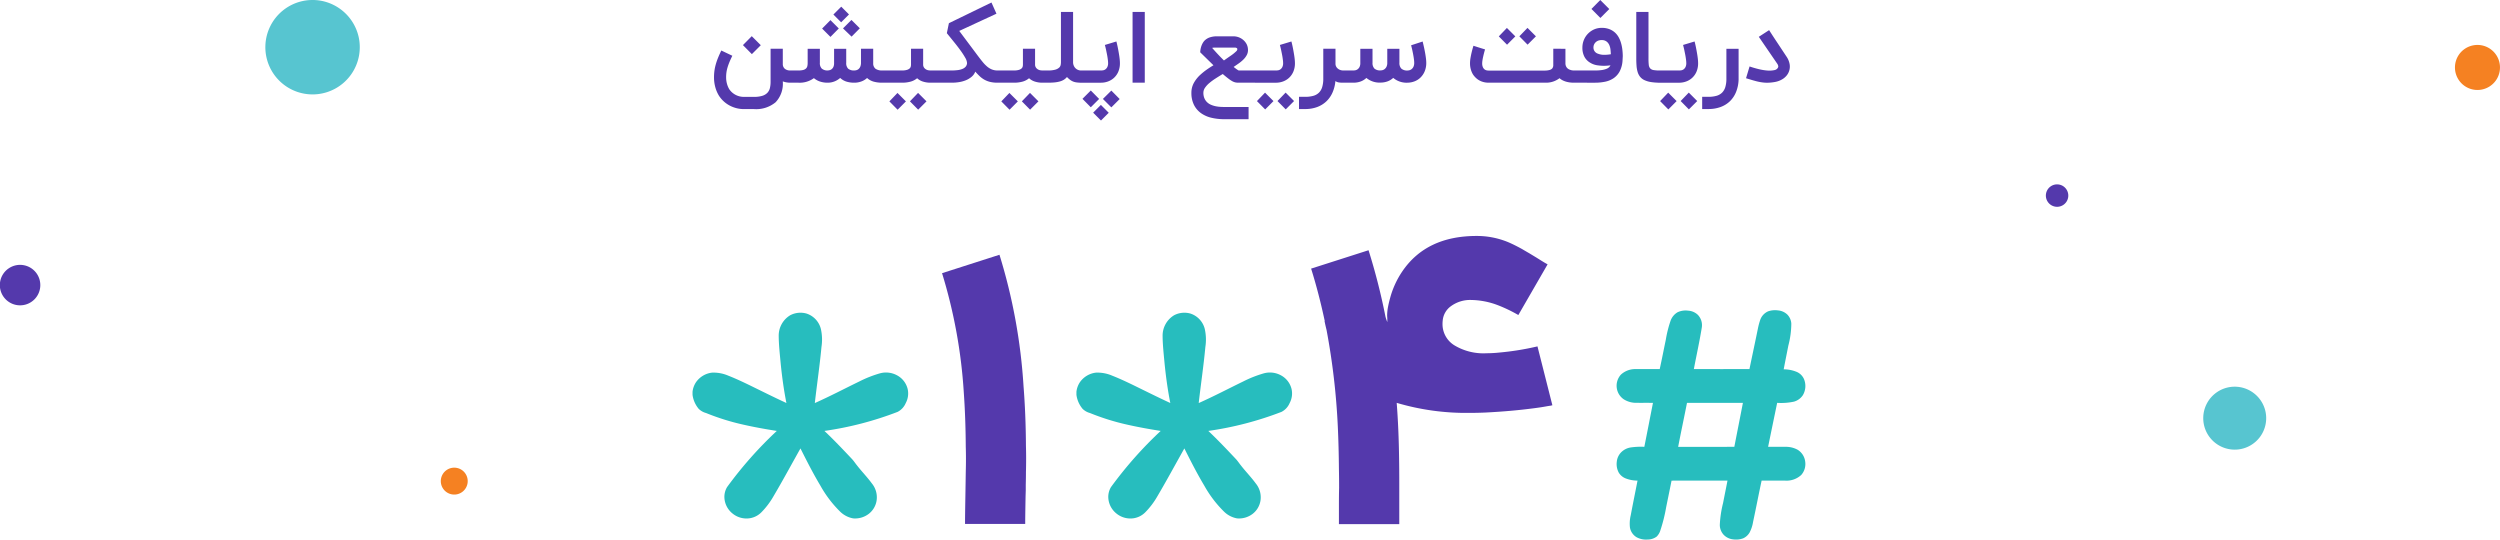 <svg xmlns="http://www.w3.org/2000/svg" width="556.018" height="120.001" viewBox="0 0 556.018 120.001">
  <g id="_1_4_" data-name="*1*4#" transform="translate(-404.982 -1513.999)">
    <g id="Group_5460" data-name="Group 5460" transform="translate(76.356 -657.995)">
      <path id="Path_1283" data-name="Path 1283" d="M21.739,402.512a4.925,4.925,0,0,1,3.635-.359,4.829,4.829,0,0,1,3.167,3.409,10.847,10.847,0,0,1,.13,4.044c-.381,4.161-1.01,8.293-1.474,12.444,3.35-1.489,6.593-3.2,9.893-4.8a26,26,0,0,1,4.644-1.825,5.127,5.127,0,0,1,3.781.476,4.71,4.71,0,0,1,2.33,3.027,4.507,4.507,0,0,1-.431,3.135,3.88,3.88,0,0,1-1.808,1.951,74.087,74.087,0,0,1-16.275,4.234c2.1,1.984,4.085,4.078,6.062,6.18.452.462.792,1.014,1.2,1.51,1.059,1.359,2.271,2.592,3.286,3.986a4.861,4.861,0,0,1,1.038,3.931,4.641,4.641,0,0,1-1.713,2.828,4.992,4.992,0,0,1-3.48,1.018,5.564,5.564,0,0,1-2.989-1.594,25.552,25.552,0,0,1-4.3-5.69c-1.609-2.687-3.029-5.481-4.432-8.279-2.008,3.578-3.958,7.189-6.044,10.722a17.357,17.357,0,0,1-2.647,3.486,4.648,4.648,0,0,1-2.533,1.316,4.889,4.889,0,0,1-3.863-1.029A4.8,4.8,0,0,1,7.1,443.3a4.235,4.235,0,0,1,.587-2.566A88.064,88.064,0,0,1,18.74,428.25c-2.474-.391-4.94-.829-7.383-1.382A51.874,51.874,0,0,1,3,424.264a3.726,3.726,0,0,1-1.621-.918A6.043,6.043,0,0,1,0,420.217v-.678a4.787,4.787,0,0,1,.725-2.052,5.036,5.036,0,0,1,3.661-2.205,8.344,8.344,0,0,1,3.592.687c1.5.587,2.966,1.274,4.422,1.972,2.822,1.375,5.628,2.785,8.476,4.1-.6-3.05-1.017-6.131-1.312-9.222-.178-1.893-.383-3.788-.4-5.689A5.292,5.292,0,0,1,21.739,402.512Z" transform="translate(568.033 1839.586)" fill="#27bdbe"/>
      <path id="Path_1283-2" data-name="Path 1283" d="M21.739,402.512a4.925,4.925,0,0,1,3.635-.359,4.829,4.829,0,0,1,3.167,3.409,10.847,10.847,0,0,1,.13,4.044c-.381,4.161-1.01,8.293-1.474,12.444,3.35-1.489,6.593-3.2,9.893-4.8a26,26,0,0,1,4.644-1.825,5.127,5.127,0,0,1,3.781.476,4.71,4.71,0,0,1,2.33,3.027,4.507,4.507,0,0,1-.431,3.135,3.88,3.88,0,0,1-1.808,1.951,74.087,74.087,0,0,1-16.275,4.234c2.1,1.984,4.085,4.078,6.062,6.18.452.462.792,1.014,1.2,1.51,1.059,1.359,2.271,2.592,3.286,3.986a4.861,4.861,0,0,1,1.038,3.931,4.641,4.641,0,0,1-1.713,2.828,4.992,4.992,0,0,1-3.48,1.018,5.564,5.564,0,0,1-2.989-1.594,25.552,25.552,0,0,1-4.3-5.69c-1.609-2.687-3.029-5.481-4.432-8.279-2.008,3.578-3.958,7.189-6.044,10.722a17.357,17.357,0,0,1-2.647,3.486,4.648,4.648,0,0,1-2.533,1.316,4.889,4.889,0,0,1-3.863-1.029A4.8,4.8,0,0,1,7.1,443.3a4.235,4.235,0,0,1,.587-2.566A88.064,88.064,0,0,1,18.74,428.25c-2.474-.391-4.94-.829-7.383-1.382A51.874,51.874,0,0,1,3,424.264a3.726,3.726,0,0,1-1.621-.918A6.043,6.043,0,0,1,0,420.217v-.678a4.787,4.787,0,0,1,.725-2.052,5.036,5.036,0,0,1,3.661-2.205,8.344,8.344,0,0,1,3.592.687c1.5.587,2.966,1.274,4.422,1.972,2.822,1.375,5.628,2.785,8.476,4.1-.6-3.05-1.017-6.131-1.312-9.222-.178-1.893-.383-3.788-.4-5.689A5.292,5.292,0,0,1,21.739,402.512Z" transform="translate(482.652 1839.586)" fill="#27bdbe"/>
      <path id="Path_1439" data-name="Path 1439" d="M-23.628-18.338q0-1.859.082-6.4l.041-2.521.041-2.645q.041-1.529.041-2.893,0-1.4-.041-2.686-.041-6.57-.45-12.231a114.293,114.293,0,0,0-4.825-26.39L-15.971-78.2a124.666,124.666,0,0,1,5.357,29.283q.491,6.2.532,13.223.041,1.364.041,2.81,0,1.488-.041,3.058,0,1.281-.041,2.769v1.281l-.041,1.281q-.082,4.463-.082,6.157Z" transform="translate(566.885 2306.854)" fill="#5439ac"/>
      <path id="Path_1440" data-name="Path 1440" d="M-22.055-46.12a2.434,2.434,0,0,0-.327.083q-.327.041-.819.124-1.31.248-2.947.454-4.993.661-10.682.95-1.883.083-3.683.083a54.3,54.3,0,0,1-16.166-2.23q.45,5.823.532,12.389.041,2.56.041,5.534v9.044H-69.529v-4.13q0-2.436.041-3.923,0-2.271-.041-4.212-.041-5-.246-9.415a155.466,155.466,0,0,0-2.5-21.474q-.327-1.321-.45-2.023h.041q-1.31-6.153-3.029-11.645L-62.94-80.6a139.259,139.259,0,0,1,3.765,14.784,11.166,11.166,0,0,0,.409,1.2v-.7l-.041-.743a11.74,11.74,0,0,1,.123-1.528q.2-1.156.532-2.354a19.608,19.608,0,0,1,2.742-5.988q5.361-7.846,16.493-7.846a18.16,18.16,0,0,1,7.08,1.4q1.351.578,3.069,1.528.614.372,1.555.909l1.637.991,1.187.743.614.372.655.372L-29.626-66.19a32.493,32.493,0,0,0-4.666-2.23,17.186,17.186,0,0,0-5.771-1.115,7.233,7.233,0,0,0-4.584,1.4,4.4,4.4,0,0,0-1.8,3.18,6.429,6.429,0,0,0-.041.7,5.513,5.513,0,0,0,2.619,4.79,12.491,12.491,0,0,0,7.162,1.776,27.956,27.956,0,0,0,2.947-.165,60.249,60.249,0,0,0,8.39-1.363Z" transform="translate(695.941 2308.248)" fill="#5439ac"/>
      <path id="Path_1438" data-name="Path 1438" d="M1096.319,372.978a4.8,4.8,0,0,1,2.161-.2,3.418,3.418,0,0,1,2.1.939,3.131,3.131,0,0,1,.873,2.019,19.821,19.821,0,0,1-.662,4.881c-.343,1.757-.7,3.512-1.033,5.271a7.5,7.5,0,0,1,2.945.588,3.1,3.1,0,0,1,1.543,1.521,3.992,3.992,0,0,1-.219,3.627,3.5,3.5,0,0,1-1.981,1.447,13.542,13.542,0,0,1-3.74.271c-.672,3.26-1.351,6.519-2.015,9.78,1.28,0,2.561,0,3.842,0a5.427,5.427,0,0,1,2.71.642,3.6,3.6,0,0,1,1.706,2.71,3.659,3.659,0,0,1-.89,2.908,4.833,4.833,0,0,1-3.7,1.248c-1.7,0-3.405,0-5.108,0-.663,3.066-1.248,6.149-1.908,9.216a7.526,7.526,0,0,1-.791,2.372,3.172,3.172,0,0,1-1.394,1.248,4.589,4.589,0,0,1-2.275.232,3.357,3.357,0,0,1-2.133-1.078,3.268,3.268,0,0,1-.8-2.142,24.34,24.34,0,0,1,.723-4.848c.326-1.665.662-3.329.985-4.994-2.479,0-9.961-.018-12.44.008-.393,1.971-.8,3.937-1.2,5.907a35,35,0,0,1-1.281,5.132,3.231,3.231,0,0,1-.851,1.419,3.378,3.378,0,0,1-2.014.636,4.376,4.376,0,0,1-2.411-.5,3.119,3.119,0,0,1-1.5-2.191,7.857,7.857,0,0,1,.18-2.707c.481-2.574,1.012-5.138,1.509-7.708a7.166,7.166,0,0,1-2.733-.526,3.126,3.126,0,0,1-1.45-1.263,4.022,4.022,0,0,1-.434-2.376,3.482,3.482,0,0,1,.958-2.11,3.863,3.863,0,0,1,2.007-1.075,15.548,15.548,0,0,1,3.165-.162c.65-3.256,1.278-6.518,1.922-9.776-1.222-.015-2.444,0-3.666-.008a5.121,5.121,0,0,1-2.814-.775,3.626,3.626,0,0,1-1.517-2.217,3.673,3.673,0,0,1,.862-3.276,4.687,4.687,0,0,1,3.376-1.234c1.753-.008,3.507,0,5.26,0,.474-2.159.893-4.331,1.347-6.495a26.1,26.1,0,0,1,1.062-4.247,3.619,3.619,0,0,1,1.533-1.886,4.179,4.179,0,0,1,2.362-.371,3.424,3.424,0,0,1,2.162.921,3.309,3.309,0,0,1,.878,2.918c-.5,3.067-1.174,6.1-1.752,9.154,2.454.005,9.912.016,12.366-.005.621-2.983,1.256-5.963,1.868-8.948a15,15,0,0,1,.553-2.063,3.249,3.249,0,0,1,1.747-1.832m-18.06,20.37c-.643,3.261-1.34,6.51-1.964,9.773,2.5,0,10,.013,12.492-.006.63-3.258,1.281-6.512,1.909-9.77C1088.218,393.34,1080.736,393.333,1078.259,393.348Z" transform="translate(-374.426 1868.25)" fill="#27bdbe"/>
      <path id="Path_1446" data-name="Path 1446" d="M7.957-.03A6.721,6.721,0,0,1,6.278-.237,6.8,6.8,0,0,1,4.757-.827a6.4,6.4,0,0,1-1.319-.939A6.344,6.344,0,0,1,2.385-3.02a7.2,7.2,0,0,1-.807-1.894,8.259,8.259,0,0,1-.284-2.177,10.919,10.919,0,0,1,.087-1.4A10.512,10.512,0,0,1,1.66-9.874a13.242,13.242,0,0,1,.5-1.484q.311-.775.758-1.7l2.453,1.168q-.393.8-.654,1.43a11.7,11.7,0,0,0-.425,1.2,7.52,7.52,0,0,0-.234,1.08A8.015,8.015,0,0,0,3.988-7.1a5.407,5.407,0,0,0,.185,1.424A4.846,4.846,0,0,0,4.686-4.45,3.845,3.845,0,0,0,6.065-3.211a3.906,3.906,0,0,0,1.892.464h2.214a6.112,6.112,0,0,0,1.881-.24A2.6,2.6,0,0,0,13.18-3.67a2.351,2.351,0,0,0,.551-1.064,5.975,5.975,0,0,0,.147-1.375v-7.345h2.715v3.405a1.337,1.337,0,0,0,.474,1.075,1.844,1.844,0,0,0,1.172.355h.872V-5.9H18.24a4.833,4.833,0,0,1-.845-.076,4.377,4.377,0,0,1-.8-.218v.087a5.984,5.984,0,0,1-1.608,4.562A6.783,6.783,0,0,1,10.171-.03ZM7.728-14.261l1.963-1.986L11.7-14.239,9.713-12.253ZM18.676-8.619h1.407a4.054,4.054,0,0,0,1.041-.109,1.435,1.435,0,0,0,.622-.322,1.053,1.053,0,0,0,.3-.518,2.893,2.893,0,0,0,.076-.7v-3.176h2.715v3.121a1.707,1.707,0,0,0,.425,1.288,1.931,1.931,0,0,0,1.341.415,2.557,2.557,0,0,0,.4-.065,1.217,1.217,0,0,0,.458-.224,1.343,1.343,0,0,0,.382-.491A1.989,1.989,0,0,0,28-10.267v-3.176h2.7v3.121a1.723,1.723,0,0,0,.425,1.3,1.969,1.969,0,0,0,1.385.4,1.693,1.693,0,0,0,.518-.082,1.23,1.23,0,0,0,.463-.273,1.427,1.427,0,0,0,.338-.5,2.19,2.19,0,0,0,.153-.753v-3.22H36.7v3.23A1.489,1.489,0,0,0,37.213-9a2.463,2.463,0,0,0,1.5.377h1.069V-5.9H38.718a6.906,6.906,0,0,1-1.952-.246,3.548,3.548,0,0,1-1.428-.8,3.774,3.774,0,0,1-1.3.78,4.483,4.483,0,0,1-1.521.267,5.788,5.788,0,0,1-1.794-.251,3.66,3.66,0,0,1-1.368-.808,4.185,4.185,0,0,1-1.27.775,4.08,4.08,0,0,1-1.423.284h-.076a5.263,5.263,0,0,1-1.745-.267,4.167,4.167,0,0,1-1.33-.748A5.346,5.346,0,0,1,20.082-5.9H18.676Zm10.37-9.342-1.854,1.877-1.854-1.855,1.854-1.877ZM33.724-18l-1.832,1.855-1.908-1.833,1.876-1.877Zm-2.41-3.078-1.745,1.746L27.846-21.06l1.745-1.746ZM51.061-8.619V-5.9H49.447a5.388,5.388,0,0,1-1.69-.251,3.4,3.4,0,0,1-1.287-.742,3.885,3.885,0,0,1-1.445.753,6.888,6.888,0,0,1-1.9.24H39.35V-8.619h3.773a3.644,3.644,0,0,0,1.063-.126,1.588,1.588,0,0,0,.6-.311.856.856,0,0,0,.262-.415,1.764,1.764,0,0,0,.06-.447v-3.536h2.7v3.46a1.218,1.218,0,0,0,.218.769,1.436,1.436,0,0,0,.5.415,1.613,1.613,0,0,0,.551.164q.273.027.371.027ZM46.7.1,44.868-1.754l1.81-1.877,1.876,1.877ZM42.131.112,40.3-1.743l1.8-1.877,1.876,1.877ZM64.681-5.9h-.327a6.83,6.83,0,0,1-1.668-.18,5.129,5.129,0,0,1-1.276-.5,5.272,5.272,0,0,1-1.041-.775q-.474-.453-.965-1.01A2.8,2.8,0,0,1,58.569-7.2a4.788,4.788,0,0,1-1.309.775,6.821,6.821,0,0,1-1.576.415,9.516,9.516,0,0,1-1.428.109H50.625V-8.619H54.18A10.044,10.044,0,0,0,55.51-8.7a4.075,4.075,0,0,0,1.058-.273,1.832,1.832,0,0,0,.709-.507,1.331,1.331,0,0,0,.294-.775,2.625,2.625,0,0,0-.4-1.19,16.111,16.111,0,0,0-1.036-1.6q-.638-.884-1.439-1.872t-1.619-2l.458-2.215L63-23.734l1.112,2.488-8.276,3.831q1.025,1.375,2.045,2.734t2.045,2.734q.6.8,1.1,1.413a7.693,7.693,0,0,0,1.009,1.042,3.944,3.944,0,0,0,1.063.649,3.335,3.335,0,0,0,1.254.224h.327ZM75.956-8.619V-5.9H74.342a5.388,5.388,0,0,1-1.69-.251,3.4,3.4,0,0,1-1.287-.742,3.885,3.885,0,0,1-1.445.753,6.888,6.888,0,0,1-1.9.24H64.244V-8.619h3.773a3.644,3.644,0,0,0,1.063-.126,1.588,1.588,0,0,0,.6-.311.857.857,0,0,0,.262-.415A1.764,1.764,0,0,0,70-9.918v-3.536h2.7v3.46a1.218,1.218,0,0,0,.218.769,1.436,1.436,0,0,0,.5.415,1.612,1.612,0,0,0,.551.164q.273.027.371.027ZM71.594.1,69.762-1.754l1.81-1.877,1.876,1.877ZM67.025.112,65.193-1.743l1.8-1.877,1.876,1.877Zm8.549-8.731A5.715,5.715,0,0,0,77.2-8.8a2.111,2.111,0,0,0,.856-.453,1.12,1.12,0,0,0,.338-.6,3.457,3.457,0,0,0,.06-.622V-21.639h2.7v11.165a1.9,1.9,0,0,0,.431,1.244,1.751,1.751,0,0,0,1.216.611h.262V-5.9h-.273a6.993,6.993,0,0,1-.954-.076,3.083,3.083,0,0,1-.747-.213,3.06,3.06,0,0,1-.649-.387,6.141,6.141,0,0,1-.649-.589,2.764,2.764,0,0,1-.671.595,3.435,3.435,0,0,1-.905.393,6.762,6.762,0,0,1-1.172.213q-.654.065-1.472.065Zm15.211-6.45q.022.076.093.36t.158.693q.087.409.18.911t.174,1.01q.082.507.131.988a8.4,8.4,0,0,1,.049.84A4.716,4.716,0,0,1,91.2-8.319a3.974,3.974,0,0,1-.97,1.359,3.99,3.99,0,0,1-1.347.8,4.5,4.5,0,0,1-1.5.262h-4.7V-8.619h4.776a2.642,2.642,0,0,0,.376-.038,1.225,1.225,0,0,0,.491-.2,1.4,1.4,0,0,0,.431-.5,1.882,1.882,0,0,0,.185-.911,5.424,5.424,0,0,0-.038-.584q-.038-.344-.1-.737t-.147-.8q-.082-.409-.158-.775t-.153-.666q-.076-.3-.12-.464ZM83.24-2.311l1.854-1.855,1.854,1.877L85.093-.434Zm4.547.022,1.876-1.855,1.854,1.877L89.662-.412ZM85.617.767,87.339-.958,89.084.789,87.361,2.513ZM97.1-5.9H94.384V-21.639H97.1Zm23.084,8.12H114.8a12.211,12.211,0,0,1-2.9-.327A6.526,6.526,0,0,1,109.573.849,5.012,5.012,0,0,1,108.03-.985a5.939,5.939,0,0,1-.562-2.69,4.546,4.546,0,0,1,.518-2.123,7.138,7.138,0,0,1,1.576-1.959,14.008,14.008,0,0,1,1.347-1.07q.7-.491,1.467-.949l-2.944-2.881a3.8,3.8,0,0,1,.049-.562,4.837,4.837,0,0,1,.153-.666,4.117,4.117,0,0,1,.273-.677,3.186,3.186,0,0,1,.409-.617,3.039,3.039,0,0,1,1.189-.78,4.993,4.993,0,0,1,1.712-.256H116.8a3.376,3.376,0,0,1,.943.131,3.352,3.352,0,0,1,.84.371,3.319,3.319,0,0,1,.7.578,3.088,3.088,0,0,1,.507.742,3,3,0,0,1,.2.611,3.068,3.068,0,0,1,.065.622,2.347,2.347,0,0,1-.283,1.135,4.156,4.156,0,0,1-.742.977,8.1,8.1,0,0,1-1.03.857q-.572.4-1.139.786.523.415.78.584a2.987,2.987,0,0,0,.333.2h4.078V-5.9h-4.165a3.031,3.031,0,0,1-.665-.071,2.671,2.671,0,0,1-.692-.278,7.092,7.092,0,0,1-.872-.589q-.5-.382-1.216-.993-.818.491-1.592.988a12.92,12.92,0,0,0-1.379,1.01,5.273,5.273,0,0,0-.97,1.053,1.956,1.956,0,0,0-.365,1.108,3.081,3.081,0,0,0,.229,1.25,2.659,2.659,0,0,0,.605.873,2.914,2.914,0,0,0,.861.562,5.358,5.358,0,0,0,1,.316,7.228,7.228,0,0,0,1.03.142q.512.033.938.033h5.387Zm-7.2-15.923q-.414,0-.627.011t-.256.076l.453.507q.267.3.6.66t.725.769q.393.409.829.835.829-.589,1.532-1.07a9.191,9.191,0,0,0,1.259-1.026.621.621,0,0,0,.164-.284.519.519,0,0,0,.022-.142.217.217,0,0,0-.022-.1.356.356,0,0,0-.2-.18.833.833,0,0,0-.327-.06Zm16.727-1.364q.022.076.093.36t.158.693q.087.409.18.911t.174,1.01q.082.507.131.988a8.4,8.4,0,0,1,.049.84,4.716,4.716,0,0,1-.371,1.948,3.974,3.974,0,0,1-.97,1.359,3.99,3.99,0,0,1-1.347.8,4.5,4.5,0,0,1-1.5.262h-4.7V-8.619h4.776a2.642,2.642,0,0,0,.376-.038,1.225,1.225,0,0,0,.491-.2,1.4,1.4,0,0,0,.431-.5,1.882,1.882,0,0,0,.185-.911,5.424,5.424,0,0,0-.038-.584q-.038-.344-.1-.737t-.147-.8q-.082-.409-.158-.775t-.153-.666q-.076-.3-.12-.464ZM128.448.035,126.616-1.82l1.81-1.877L130.3-1.82Zm-4.569.011-1.832-1.855,1.8-1.877,1.876,1.877ZM141.533-5.9h-.414a6.226,6.226,0,0,1-.845-.055,1.878,1.878,0,0,1-.78-.306,8.035,8.035,0,0,1-.643,2.554,6.1,6.1,0,0,1-1.368,1.959,6,6,0,0,1-2.045,1.261,7.537,7.537,0,0,1-2.672.447H131.4V-2.758h1.363a6.63,6.63,0,0,0,1.81-.218,2.891,2.891,0,0,0,1.254-.7,2.93,2.93,0,0,0,.731-1.25A6.348,6.348,0,0,0,136.8-6.8v-6.646h2.715v3.263a1.387,1.387,0,0,0,.213.808,1.64,1.64,0,0,0,.491.475,1.722,1.722,0,0,0,.54.224,2.132,2.132,0,0,0,.36.055h.414Zm8.015-.022a4.589,4.589,0,0,1-3.162-1.037,3.72,3.72,0,0,1-1.33.808,4.6,4.6,0,0,1-1.5.251H141.1V-8.619h2.453a2.323,2.323,0,0,0,.376-.044,1.254,1.254,0,0,0,.491-.213,1.451,1.451,0,0,0,.431-.5,1.909,1.909,0,0,0,.185-.922v-3.143h2.715v3.1a1.757,1.757,0,0,0,.42,1.3,1.93,1.93,0,0,0,1.379.409,2.076,2.076,0,0,0,.376-.049,1.285,1.285,0,0,0,.491-.224,1.485,1.485,0,0,0,.431-.518,1.949,1.949,0,0,0,.185-.922v-3.1h2.7v3.1a1.768,1.768,0,0,0,.431,1.315,1.956,1.956,0,0,0,1.4.42,1.736,1.736,0,0,0,.387-.06,1.343,1.343,0,0,0,.485-.24,1.482,1.482,0,0,0,.414-.518,2.017,2.017,0,0,0,.174-.917,5.284,5.284,0,0,0-.038-.578q-.038-.338-.1-.715t-.136-.764q-.076-.387-.153-.737t-.147-.633q-.071-.284-.115-.447l2.562-.84q.022.076.087.349t.158.677q.093.4.191.895t.18.988q.082.5.136.971a7.423,7.423,0,0,1,.055.835,4.826,4.826,0,0,1-.365,1.948,4.142,4.142,0,0,1-.954,1.386,3.9,3.9,0,0,1-1.33.824,4.489,4.489,0,0,1-1.494.284,4.589,4.589,0,0,1-3.206-1.07,3.663,3.663,0,0,1-1.325.8A4.61,4.61,0,0,1,149.548-5.923Zm41.109-7.519v3.2a1.648,1.648,0,0,0,.114.649,1.409,1.409,0,0,0,.294.447,1.427,1.427,0,0,0,.4.284,2.442,2.442,0,0,0,.425.158,2.45,2.45,0,0,0,.365.071q.158.016.234.016h.676V-5.9h-.676a6.822,6.822,0,0,1-.791-.049,5.7,5.7,0,0,1-.84-.164,4.4,4.4,0,0,1-.812-.311,2.97,2.97,0,0,1-.7-.48,4.921,4.921,0,0,1-3.228,1H173.537a4.27,4.27,0,0,1-1.527-.273,3.813,3.813,0,0,1-1.276-.8,4.92,4.92,0,0,1-.453-.5,3.385,3.385,0,0,1-.42-.7,4.864,4.864,0,0,1-.305-.911,4.969,4.969,0,0,1-.12-1.14,7.063,7.063,0,0,1,.109-1.184q.109-.638.245-1.206t.256-.982q.12-.415.153-.513l1.3.415,1.287.4q-.1.295-.207.7t-.207.846q-.1.437-.164.84a4.455,4.455,0,0,0-.065.7,2.053,2.053,0,0,0,.147.846,1.307,1.307,0,0,0,.36.491,1.12,1.12,0,0,0,.463.224,2.129,2.129,0,0,0,.447.055h12.485a3.984,3.984,0,0,0,1.025-.115,1.332,1.332,0,0,0,.632-.333,1.2,1.2,0,0,0,.251-.819v-3.591Zm-8.418-.917-1.832-1.855,1.81-1.877,1.876,1.877Zm-4.569.011L175.838-16.2l1.8-1.877,1.876,1.877ZM192.8-5.9V-8.619h4.449a9.565,9.565,0,0,0,1.538-.1A4.578,4.578,0,0,0,199.8-8.99a1.771,1.771,0,0,0,.583-.366,1.344,1.344,0,0,0,.284-.409,11.03,11.03,0,0,1-1.494.109,10.827,10.827,0,0,1-1.428-.115,4.217,4.217,0,0,1-1.647-.611,3.339,3.339,0,0,1-1.238-1.326,4.261,4.261,0,0,1-.431-1.986,4.46,4.46,0,0,1,.338-1.73,4.345,4.345,0,0,1,.943-1.419,4.441,4.441,0,0,1,1.434-.955,4.134,4.134,0,0,1,1.581-.295h.218a4.527,4.527,0,0,1,1.543.306,3.942,3.942,0,0,1,1.167.72,4.062,4.062,0,0,1,.829,1.042,6.188,6.188,0,0,1,.534,1.282,9.043,9.043,0,0,1,.294,1.435,13.809,13.809,0,0,1,.1,1.5l-.044.808a6.107,6.107,0,0,1-.611,2.516A4.283,4.283,0,0,1,201.4-6.922a5.206,5.206,0,0,1-1.9.8,10.94,10.94,0,0,1-2.246.224Zm6.117-9.473q-.109-.011-.207-.011a2.459,2.459,0,0,0-.605.082,1.607,1.607,0,0,0-.6.3,1.657,1.657,0,0,0-.447.54,1.585,1.585,0,0,0-.169.748,1.413,1.413,0,0,0,1,1.364,3.652,3.652,0,0,0,1.45.251,8.694,8.694,0,0,0,1.418-.131q-.022-.469-.076-.993a3.6,3.6,0,0,0-.24-.982,2.077,2.077,0,0,0-.545-.78A1.7,1.7,0,0,0,198.922-15.375Zm-2.475-6.93,1.963-1.986,2.006,2.008L198.431-20.3ZM211.713-5.9a12.422,12.422,0,0,1-2.061-.147,5.347,5.347,0,0,1-1.45-.437,2.692,2.692,0,0,1-.943-.737,3.179,3.179,0,0,1-.54-1.048,6.3,6.3,0,0,1-.245-1.359q-.06-.758-.06-1.675V-21.639h2.715V-11.3a12.857,12.857,0,0,0,.06,1.4,1.444,1.444,0,0,0,.316.813,1.3,1.3,0,0,0,.774.382,8.583,8.583,0,0,0,1.434.093Zm7.666-9.167q.022.076.093.36t.158.693q.087.409.18.911t.174,1.01q.082.507.131.988a8.4,8.4,0,0,1,.049.84,4.716,4.716,0,0,1-.371,1.948,3.973,3.973,0,0,1-.97,1.359,3.99,3.99,0,0,1-1.347.8,4.5,4.5,0,0,1-1.5.262h-4.7V-8.619h4.776a2.642,2.642,0,0,0,.376-.038,1.225,1.225,0,0,0,.491-.2,1.4,1.4,0,0,0,.431-.5,1.882,1.882,0,0,0,.185-.911,5.422,5.422,0,0,0-.038-.584q-.038-.344-.1-.737t-.147-.8q-.082-.409-.158-.775t-.153-.666q-.076-.3-.12-.464ZM218.113.035,216.282-1.82l1.81-1.877,1.876,1.877Zm-4.569.011-1.832-1.855,1.8-1.877,1.876,1.877ZM229.17-6.567a8.085,8.085,0,0,1-.556,2.712A6.007,6.007,0,0,1,227.262-1.8a5.876,5.876,0,0,1-2.083,1.3,7.808,7.808,0,0,1-2.759.458h-1.352V-2.758h1.352a6.63,6.63,0,0,0,1.81-.218,2.891,2.891,0,0,0,1.254-.7,2.93,2.93,0,0,0,.731-1.25,6.347,6.347,0,0,0,.24-1.872v-6.646h2.715Zm6.357.677a7.6,7.6,0,0,1-.818-.044q-.4-.044-.818-.12t-.851-.191q-.436-.115-.916-.256l-1.3-.393.785-2.619q.949.327,1.968.578a12.463,12.463,0,0,0,1.925.327q.294.022.567.022a5.132,5.132,0,0,0,1.1-.12,1.065,1.065,0,0,0,.78-.6.459.459,0,0,0,.044-.207,1.053,1.053,0,0,0-.044-.24,1.438,1.438,0,0,0-.218-.415l-4.067-5.937,2.29-1.484.741,1.146a.226.226,0,0,0,.038.065q.038.055.153.229l.327.5q.213.322.562.846t.856,1.293q.507.769,1.216,1.839a4.24,4.24,0,0,1,.687,1.735,3.168,3.168,0,0,1,.033.447,3.107,3.107,0,0,1-.262,1.255,3.107,3.107,0,0,1-.5.8,3.656,3.656,0,0,1-.725.649,4.705,4.705,0,0,1-1.865.731A9.656,9.656,0,0,1,235.527-5.891Z" transform="translate(486.133 2196.286)" fill="#5439ac"/>
    </g>
    <g id="Group_5528" data-name="Group 5528" transform="translate(0 542)">
      <path id="Fill_1" data-name="Fill 1" d="M12.248.145a10.5,10.5,0,1,0,8.47,7.936A10.536,10.536,0,0,0,12.248.145" transform="translate(464 971.999)" fill="#57c5d0"/>
      <path id="Fill_1_Copy" data-name="Fill 1 Copy" d="M8.165.1a7,7,0,1,0,5.647,5.291A7.024,7.024,0,0,0,8.165.1" transform="translate(895 1058)" fill="#57c5d0"/>
      <path id="Fill_4" data-name="Fill 4" d="M6.356.184A5.008,5.008,0,1,0,9.794,3.589,5.015,5.015,0,0,0,6.356.184" transform="translate(951 982)" fill="#f58122"/>
      <path id="Fill_5" data-name="Fill 5" d="M3.589.067a2.992,2.992,0,1,0-.921,5.908A2.992,2.992,0,0,0,3.589.067" transform="translate(503 1076.001)" fill="#f58122"/>
      <path id="Fill_5_Copy" data-name="Fill 5 Copy" d="M5.394.1A4.5,4.5,0,1,0,4.009,8.98,4.5,4.5,0,0,0,5.394.1" transform="translate(404.982 1030.904)" fill="#5439ac"/>
      <path id="Fill_5_Copy-2" data-name="Fill 5 Copy" d="M2.991.056a2.494,2.494,0,1,0-.768,4.923A2.494,2.494,0,0,0,2.991.056" transform="translate(860 1013)" fill="#5439ac"/>
    </g>
  </g>
</svg>

